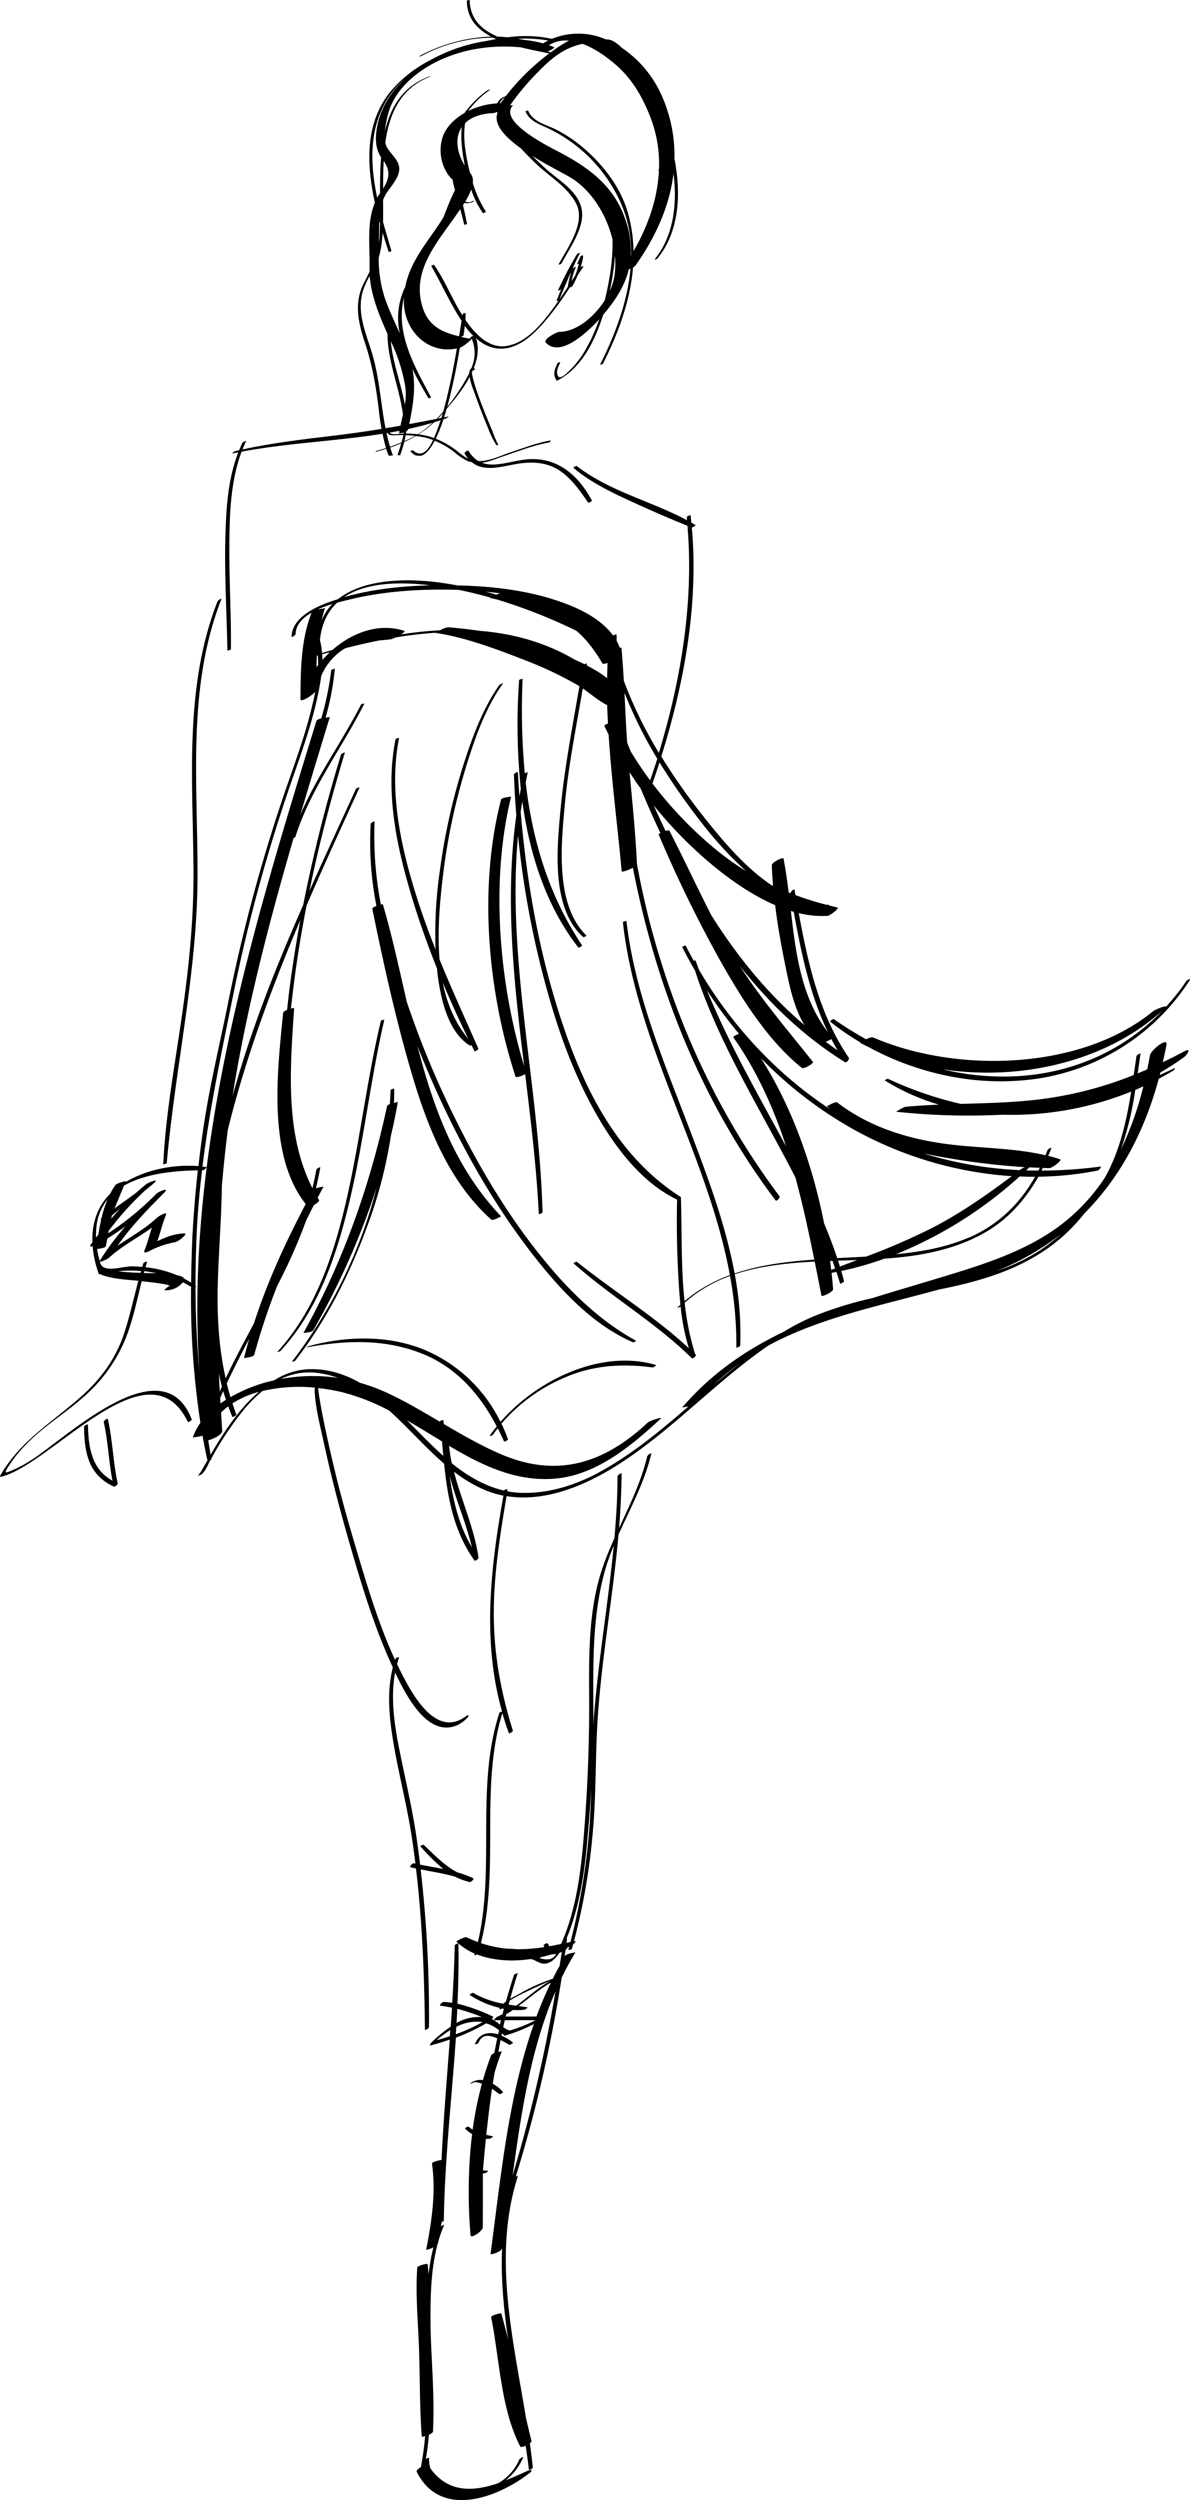 <svg xmlns="http://www.w3.org/2000/svg" viewBox="0 -0.029 500 1050.435" style=""><g><g data-name="Layer 2"><g data-name="Vector3_4919762"><path d="M498.42 412.23a92.36 92.36 0 0 1-8.54 10.77c0-.74-4.6 1.21-5.31 1.79C454.2 449.73 402 451 366.91 435.89c-.61-.27-1.85.18-3 .74a145.33 145.33 0 0 1-13.48-8.42c-.41-.29-1.77.85-1.62 1a107.78 107.78 0 0 0 12.78 8.79c-.12.09-.18.14-.17.15 1.26.66 2.53 1.29 3.81 1.9 19.57 10.62 42.58 15.79 64.46 13.84a92.38 92.38 0 0 0 70.1-41.92c.82-1.28-1-.29-1.37.26zm-73 40a108.66 108.66 0 0 1-29.44-3c32.68 5 68.78-3.16 92.5-24.74-16.42 17.15-38.59 26.82-63.04 27.74z"></path><path d="M160 429c-5.77 24.32-8.62 49.22-14.09 73.61-5.24 23.35-13 47.54-29.5 65.48.07-.07 1.16-.16 1.46-.5 16.65-18.13 24.28-42.31 29.67-65.83 5.56-24.24 8.29-49 13.93-73.27 0-.16-1.41.11-1.47.51z"></path><path d="M167.14 463s-.74.15-1.61.35c.08-2 .13-4 .11-6 0-.07-1.54.3-1.56.74 0 1.92-.15 3.84-.27 5.76-.61.24-1.1.54-1.18.9-7.26 33.59-18.43 65.2-35.15 95.29 0-.05 3.63-.21 4.19-1.19a319.15 319.15 0 0 0 26.61-60 202.18 202.18 0 0 1-35.67 73.27s1.19-.13 1.46-.48c12.82-16.54 22.43-35.4 29.71-55a193.27 193.27 0 0 0 10.45-39.37c1.1-4.67 2.09-9.45 2.91-14.27z"></path><path d="M275.64 573.48c-23-6.75-49.82 6.1-65.36 23.91a62.5 62.5 0 0 0-31.28-30c-15.35-6.56-33.23-6.17-49.1-1.88-.18 0-1.48.65-.82.53 16.32-3 32.81-3.56 48.44 2.75 14.52 5.86 24.21 17.2 31.19 30.51q-1.62 2-3.05 4s1.2-.1 1.44-.45c.65-1 1.35-1.85 2.05-2.76.93 1.82 1.82 3.67 2.65 5.54.13.28 1.76-.56 1.61-1a67.48 67.48 0 0 0-2.72-6.5 71.86 71.86 0 0 1 25.62-18.95c12.21-5.54 24.72-6.41 37.83-4.67.44.11 1.77-.96 1.5-1.03z"></path><path d="M225.57 525.62c-14.44-18.35-26.22-38.82-36.35-59.81a385.74 385.74 0 0 1-18.33-45c-3.15-13.79-6.14-27.59-10-40.79 0-.13-.38-.12-.85 0a150.26 150.26 0 0 1-2.65-34.8c0-.31-1.6.38-1.63.85a138.29 138.29 0 0 0 2.4 34.53c-1 .39-1.81.86-1.73 1.23 4.74 23.12 9.84 46.35 16.5 69 6.58 22.41 15.69 45.63 33.45 61.55.76.68 4.12-1.39 4.2-1.3-19.2-20.1-28.4-45.35-35.18-71.59q5.82 14.81 12.74 29.11c10 20.64 21.71 40.54 35.82 58.63 11.24 14.42 24.87 29.27 41.95 36.71.33.14 1.46-.59 1.39-.62-16.66-9.11-30.08-22.9-41.73-37.7z"></path><path d="M462.29 490.13a192.8 192.8 0 0 1-24.67 1.67c.19-.36.34-.73.52-1.1l2.68.09c1.16 0 5.82-3.34 4.48-3.78-1.59-.53-3.22-1-4.86-1.4.47-1.13.95-2.26 1.37-3.42a2.65 2.65 0 0 0-1.67 1c-.27.74-.59 1.45-.88 2.17-13.62-3.2-28.49-2.93-42.19-4.81-16.37-2.26-32-7.23-45.24-17.32-.86-.65-4.38 1.59-4.38 1.59.41.4.85.75 1.26 1.14-22.58-14.82-41.33-35.2-55-58.47-.48-1.31-1-2.61-1.45-3.93 0-.09-.39 0-.75.11-1.17-2.1-2.31-4.22-3.39-6.36-.12-.23-1.56.42-1.48.57 1.69 3.37 3.51 6.68 5.39 9.94 10 30.74 27.46 58.19 42.18 86.89 3.1 11.36 5.58 22.93 7.92 34.5-11.45.81-22.88 2.23-33.46 5.83-3.68-20-10.95-39.56-18.06-58.34-11.05-29.17-23.8-58.53-27.4-89.78 0-.1-1.53.26-1.49.59 5.74 51.65 35.7 97.63 44.95 148.21a63.66 63.66 0 0 0-19.05 10.93c-1.53-14.43-1.07-29.14-1.52-43.6v-.1c-28.09-17.87-42.3-48.67-51.9-79.5-8.31-26.69-13.07-54.51-15.43-82.39.2-1.46.46-2.93.69-4.39 3.06 22.31 10 44 23.5 61.37.24.31 1.77-.65 1.6-.9-14-20.88-20.89-44.21-23.68-68.37.29-1.42.54-2.83.86-4.26 0-.14-.75.1-1.24.42a290.71 290.71 0 0 1-.91-39.74s-1.46.21-1.48.59a263.23 263.23 0 0 0 .72 45.67c-.2 1-.4 2.06-.59 3.09-.23-3.35-.47-6.71-.64-10.06 0-.37-1.67.44-1.66.91.19 5.73.55 11.47 1 17.21-4.9 35-1 70.17 3.29 105.31-10.63-35.14-14.21-77.68-5.46-113.3-.06.24-4 .29-4.27 1.41-9.5 37-5.6 80.46 6.15 116.4.14.43 2.91-.44 4-1.16 2.38 19.64 4.79 39.26 5.73 58.85 0 .08 1.59-.35 1.58-.81-1.42-53-15.14-105.51-10.3-158.31a384.57 384.57 0 0 0 14.82 74c5.07 16.58 11.67 32.83 20.75 47.64 7.58 12.36 17.9 25 31.27 31.37-.31 11.87 0 23.82.71 35.67.18 2.82.4 5.66.69 8.5-.43.4-.88.78-1.31 1.2-.22.21 1.1-.19 1.39-.45a89.86 89.86 0 0 0 3.45 17.51c-14.53-13.48-31.57-23.87-47-36.27-.3-.25-1.48.59-1.48.59 15.9 14.16 34.55 24.91 49.75 39.91.43.43 2.05-1.13 1.64-1.53l-.29-.27a111.42 111.42 0 0 1-4.36-21.53 57.08 57.08 0 0 1 19.05-11.23 158.38 158.38 0 0 1 2.65 30c0 .31 1.61-.37 1.63-.81a135.18 135.18 0 0 0-2.29-29.93c10.51-3.48 22-4.71 33.57-5.32 1 4.78 1.9 9.56 2.85 14.33.13.64 5-1.54 4.89-2.79-.17-2.25-.39-4.52-.64-6.81.69-.12 1.37-.23 2.05-.36.53 1.61 1 3.22 1.53 4.85.08.25 1.77-.59 1.64-1.1-.36-1.4-.75-2.79-1.15-4.17a137.38 137.38 0 0 0 18.19-5.2c1.08-.07 2.18-.14 3.23-.23 13.72-1.18 27.41-4 39.41-11 9.5-5.54 16.68-13.77 22-23.19a135.39 135.39 0 0 0 24.95-2.59c.46-.06 1.89-1.78 1.04-1.65zm-31.67.24a10.22 10.22 0 0 0-1.56.78l-.61.46a161.85 161.85 0 0 1-40.37-7 306.45 306.45 0 0 0 42.54 5.76zm-105.46-18.16C315.09 453.78 305 435.42 297 416a185.71 185.71 0 0 0 13.5 18.34 8.74 8.74 0 0 0-2.48 1.31c10 14.26 17 29.82 22.27 46q-2.54-4.73-5.13-9.44zm24.08 61.31c-.15-1.25-.28-2.49-.44-3.75h1c.38 1 .73 2.1 1.09 3.16zm3.64-1.39c-.25-.83-.5-1.66-.76-2.48l8-.27zm11.05-4.19l-1.7.1c-3.45.19-7 .36-10.47.54-1.62-4.92-3.48-9.76-5.49-14.55-4.79-24.39-13.61-49.29-26.62-69.54a169.81 169.81 0 0 0 40 30.57 158.28 158.28 0 0 0 65.45 19.1c-10.7 8-21.37 15.49-33.34 21.68a279.18 279.18 0 0 1-27.83 12.1zm43.12-8c-9.6 4.16-20.09 6-30.58 7a175.09 175.09 0 0 0 51.95-32.68c2.16.09 4.32.15 6.48.14-6.34 11.26-15.4 20.19-27.85 25.6zm24.13-28.25l1.33-1.25c1.46.08 2.91.14 4.36.18-.19.39-.35.78-.55 1.16-1.72.03-3.43 0-5.14-.05z"></path><path d="M186.23 367a261.39 261.39 0 0 1 9.88-45.78c3.64-11.74 8-23.95 15.2-34.05.26-.38-1.3.3-1.55.65-6.71 9.62-10.95 20.92-14.57 32a261.24 261.24 0 0 0-10.34 45.72 185.89 185.89 0 0 0-1.85 33.37c-2.37-6-4.62-12-6.65-18.15-7.35-22.3-13.35-47.23-8.66-70.76 0 0-1.42.19-1.5.59-4.23 21.09 0 42.86 5.94 63.21 3.22 11.13 7.11 22.17 11.46 33 .15 1.45.31 2.9.51 4.35 1.37 9.56 4.45 22.62 13.29 28.12.11.07.41 0 .71-.16.42.83.81 1.68 1.23 2.51.16.31 1.83-.66 1.64-1.09-5.49-12.49-11.14-24.84-16.28-37.42-1.02-12.18.18-24.92 1.54-36.11zm10.54 69.44c-5.67-6.77-9-14.9-10.73-23.62 3.35 8.03 6.96 15.92 10.73 23.65z"></path><path d="M45.31 596.22c-.12-.55-1.86.69-1.73 1.27 1.86 8.1 2.06 16.47 3.67 24.6-8.69-4.76-10.13-13.87-10.3-23.55 0-.32-1.61.36-1.61.79 0 10.8 1.85 20.47 12.52 25.25.43.19 1.7-.88 1.6-1.33-1.99-8.92-2.08-18.12-4.15-27.03z"></path><path d="M91.35 252.72C77.41 288.47 81 327.37 81.3 364.9c.18 20.48-1.84 40.65-4.72 60.91-3 21-7 42.13-8 63.39 0 0 1.45-.21 1.49-.6C73.64 448.13 83 408.22 83 367.48c.07-38.72-4.44-78.81 10-115.74.29-.64-1.45.47-1.65.98z"></path><path d="M188.19 175c-15.41 3.14-30.67 5.92-46.3 7.81-13.38 1.62-26.8 3.1-40 6 .46-1.15.94-2.3 1.47-3.42.26-.54-1.42.39-1.63.83-.45.95-.83 1.93-1.22 2.9-.55.12-1.09.23-1.63.36-.33.08-1.82 1.14-1 1s1.48-.29 2.22-.43c-4.41 11.33-5.12 24-5.42 36-.41 15.76.61 31.52.86 47.27 0 0 1.49-.22 1.5-.6.14-14.86-.81-29.72-.68-44.58.1-12.69.61-26.32 5.14-38.39 28.34-5.39 58.48-4.39 85.82-13.94.27-.11 1.68-.97.87-.81z"></path><path d="M221.08 193c-8.9.92-18.44 6-24.26-3.65-.21-.34-1.88.75-1.64 1.15 4.69 8 12.1 6.37 19.92 4.76 5-1 9.87-1.42 14.82 0 7.85 2.28 12.79 9.51 17.18 15.85.21.29 1.75-.6 1.6-.88-5.88-10.86-14.84-18.52-27.62-17.23z"></path><path d="M497.78 441.61c-3.07 1.65-6.13 3.18-9.2 4.66.56-2.43 1.09-4.88 1.55-7.37.6-3.3-6.51 2.11-6.95 4.51q-.54 2.94-1.16 5.88c-1.33.58-2.67 1.13-4 1.68l.18-1.17 1-7.08c0-.3-1.61.46-1.69 1-.38 2.62-.77 5.28-1.15 7.93a158 158 0 0 1-38.78 10.13c-11.25 1.44-22.57 1.67-33.87 2a151.81 151.81 0 0 1-30.53-10.51c-.32-.15-1.5.58-1.41.64a89.39 89.39 0 0 0 22.77 10.18c-4.66.2-9.32.47-14 .9-1 .1-4 2.08-4 2.09a286.64 286.64 0 0 0 44.85 1.25 133.17 133.17 0 0 0 53.9-9.73c-1.87 11.68-4.42 23.28-9.78 33.8-.43.86-.91 1.69-1.37 2.53a82 82 0 0 1-16.08 17.86c-15.55 12.77-35.53 18.68-54.43 24.41-9.07 2.75-18.16 5.39-27.12 8.2a154.64 154.64 0 0 0-24.18 7.45 92.82 92.82 0 0 0-13 6.66c-15.85 7.61-30.46 17.52-42.75 31.9a16 16 0 0 1 2.64-.47c-11.9 10.3-24 20.37-37.87 27.84-10.21 5.5-21.76 9-33.43 8.38a36.42 36.42 0 0 1-4.8-.63l.15-.88s-1.37.13-1.44.5a.43.43 0 0 0 0 .11c-7.37-1.68-14.12-5.45-20.13-10-.64-.49-1.26-1-1.89-1.51a65.89 65.89 0 0 1-1.1-7.3c1.64 1 3.29 1.94 4.93 2.86 12.54 7.05 25.71 12.33 40.3 10.85 17.1-1.74 31.7-14 43.73-25.17.9-.83-4.58.81-5.63 1.8-18.17 17-37.75 23.13-60.82 13.49-8.6-3.59-16.69-8.27-24.75-13-.06-.54-.11-1.09-.17-1.62 0-.09-1.46.21-1.43.49v.19c-6.85-4-13.69-8.08-20.82-11.5a80.83 80.83 0 0 0-12.89-4.9c-.41-.23-.82-.48-1.24-.71-7.61-4.07-16.88-6.23-25.4-4.27a30.94 30.94 0 0 0-9.38 4c-1 .22-2 .45-3 .71a63.83 63.83 0 0 0-15.3 6.33c-.56-1.93-1.1-3.86-1.57-5.79 3-6.33 6.16-12.54 9.43-18.72-.78 2.71-1.52 5.42-2.2 8.17.06-.23 4-.35 4.33-1.51a286 286 0 0 1 9.65-28.93 231.27 231.27 0 0 0 12.2-27.55q1.57-3.19 3.21-6.38c1.26-.7 2.42-1.67 2.17-2.09s-.37-.67-.57-1c.8-1.54 1.6-3.09 2.43-4.62a15.55 15.55 0 0 0-3.2.68c.71-2.89 1.36-5.82 1.85-8.8.05-.3-1.6.5-1.7 1.09-.43 2.6-1 5.14-1.6 7.66-11.69-23-9.33-50.64-7.68-75.73a7.31 7.31 0 0 0-1.35.28c.44-4.05.93-8.05 1.44-12 1.36-10.49 3.11-20.95 5.14-31.36 7.17-16.64 14.73-33.14 22.28-49.59 0-.06-1.35.22-1.55.65-6.48 14.17-13.11 28.43-19.53 42.83 4-19.6 9.12-39 14.89-58.11.06-.17-1.48.34-1.63.84a645.22 645.22 0 0 0-15.88 63.16c-11.51 26.18-22.13 52.85-29.67 80.28q.85-5.42 1.82-10.84c5.92-33 14.46-65.39 23.81-97.56.35-.12.69-.29.75-.48 6.47-20.34 19.49-37.12 29-56 0 0-1.27.11-1.45.47-8 15.66-18.56 30.06-25.46 46.24 4.07-13.75 8.25-27.47 12.42-41.17 0 .16-.85.25-1.83.38a113 113 0 0 0 3.9-20.55s-1.48.23-1.52.67a128.24 128.24 0 0 1-4.17 20.19c-1 .24-1.9.58-2.08 1.18-27 87.73-55.44 180.58-49.12 273.52q-1.62-17.84-1.65-35.76l.38-.26-.39-.28q0-12.66.67-25.36c.44-7.79 1.17-15.52 2.09-23.19h.42c.43 0 1.73-1.3 1.36-1.35-.53-.07-1.08-.09-1.61-.15 3-24.61 8.18-48.75 13.13-73.22a690.45 690.45 0 0 1 24.3-88.7c3.89-11.25 8-22.52 10.61-34.16.72-3.23 1.42-6.64 1.85-10.09a25 25 0 0 1 9.18-11.11c.37-.24.76-.41 1.13-.61 4.66-1.17 9.33-2.26 14-3.2 1.7-.14 3.4-.28 5.08-.52a7.42 7.42 0 0 0 1.67-.7 162.77 162.77 0 0 1 16.77-2c13 1.93 26.35 7.05 38.52 11.79a158.46 158.46 0 0 1 21.53 10.27c.21.12.41.26.62.39-3 17.4-6.37 34.75-8 52.38-1.46 16.09-3.88 40.81 9.53 53 .28.25 1.47-.55 1.47-.55-13.34-13-10.67-38.27-9.15-55 1.5-16.47 4.8-32.63 7.55-48.89 3.43 2.33 6.57 5.16 10.25 7 .08 2.57.2 5.13.33 7.7-.88.39-1.59.81-1.51 1 .56 1.26 1.2 2.48 1.79 3.72 1.24 19.26 3.77 38.59 5.5 57.46 0 .33 2.8-.46 4.68-1.59 9.83 50.28 28.8 98.46 60 139.83.37.49 2.07-1.2 1.59-1.84-25.34-33.72-43-72.08-53.88-112.77-2.37-8.9-4.35-17.86-6-26.86a1.06 1.06 0 0 0 0-.31c-.61-12.74-1.9-25.45-3.09-38.15q2.25 3.51 4.69 6.9 3.93 9.4 8.26 18.67c-.46.25-.77.49-.71.62A545.29 545.29 0 0 0 302 402.5c9.07 16.17 20.24 34.38 34.85 46.11.9.72 5.17-1.92 4.73-2.46-10.72-13.46-21.5-26-30.72-40.32 12.28 15.66 26.7 29.52 44.17 40.43.68.42 2-1.29 1.58-1.91-12.36-18.08-17.06-39.48-21-60.72a40.63 40.63 0 0 0 12.1 1.15c1-.07 5.2-3.26 4.12-3.51s-2.38-.57-3.55-.87c.07-.16.06-.28-.06-.28-.42 0-.83 0-1.25-.06-4.42-1.16-8.65-2.47-12.73-4-.13-.73-.27-1.46-.4-2.18s-1.56.6-1.72 1.38l-.76-.31c-.59-4.87-1.25-9.66-2.16-14.3-.13-.68-5 1.62-4.92 2.9.1 2.85.29 5.71.53 8.57-.31-.15-.62-.28-.93-.42-11-7.47-20.31-18.62-27.72-27.93a267.47 267.47 0 0 1-18.31-25.95c9.68-30.86 15.71-64.12 12.83-96.26.39.15 1.79-.86 1.49-1-.56-.34-1.13-.65-1.71-1-.1-1-.18-2.08-.3-3.12 0-.14-1.66.42-1.61.92s.06.8.1 1.19c-15.16-8.11-32.41-12.05-46.28-22.75-.34-.26-1.55.65-1.53.67 6.77 5.72 14.67 9.7 22.67 13.4 8.31 3.84 16.8 7.6 25.33 11 2.73 32-2.67 64.61-12 95.41A178.57 178.57 0 0 1 262.11 286c-.26-4.62-.57-9.23-1-13.82 0-.06-.25-.06-.63 0a25 25 0 0 0-1.36-2.86l-.06-2.8a2.85 2.85 0 0 0-1.44.49c-5.31-7.24-14.45-11.56-22.78-14.42-13.6-4.67-28.27-6.34-42.67-6.65q-3-.57-6.09-1c-13.83-2.08-33-2.1-44.11 6.81-.53.16-1.07.3-1.59.48-6.71 2.23-17.67 6.73-17.87 15.26 0 .43 1.7-.62 1.72-1.26.12-3.84 2.94-6.68 6.66-8.8-4.49 11.65-4.57 24-4.64 36.3 0 1.54 4.62-1.29 6.2-3.11-.5 2.55-1.08 5.05-1.67 7.45-3.06 12.49-7.67 24.57-11.8 36.72A703.76 703.76 0 0 0 95.7 422c-3.3 16.31-7.2 32.48-9.79 48.92-1 6.32-1.81 12.67-2.53 19-10.37-.78-21.62 1.37-30.59 6.7l.15-.34c.11-.23-3.88.77-4.52 1.7a30.34 30.34 0 0 0-2.12 3.56c-5.64 5.61-7.74 12.86-7.47 20.38-.19.26-.39.51-.58.76-.82 1.09-.13 1.13.67.91a45.29 45.29 0 0 0 2.58 11.63.24.24 0 0 0 .33.16c.27-.07.55-.11.83-.17-.22.15-.36.27-.32.28 4.92 1.88 10.54 2.13 15.8 2.61-2 7.39-3.59 14.87-6 22.15-3.38 10.35-9.74 19.1-17.82 26.28C22.12 597.47 8.38 605.34.09 620c-.12.21-.17.55.18.48 21-4.64 62.16-57.23 78.65-23.08.15.31 1.81-.64 1.64-1.09-12.23-31.45-52.74 7.83-67.48 17.17a53.21 53.21 0 0 1-8.41 4.45c-2.59 1.07-2.9 1.07-1.33-1.49a56.24 56.24 0 0 1 7.59-9.53c7.58-7.91 17.2-13.52 25.22-20.91a64.85 64.85 0 0 0 16.55-23.44c3.14-7.8 4.78-16.1 6.84-24.26h.06c3.21.33 6.43.68 9.61 1.27a17.55 17.55 0 0 1 2.16.56l-.2.12c-.13.06-2.65 1.79-1.92 1.83a9 9 0 0 0 7.55-3.33c1.19.58 2.36 1.2 3.48 1.89a346.51 346.51 0 0 0 3.93 57.14 22 22 0 0 0-3.21 6.29c.07-.23 2.42-.38 4.09-.87.63 3.46 1.3 6.92 2.06 10.35-.22.4-.45.79-.68 1.19-.66 1.18-1.31 2.36-2 3.51-.49.82-1.61 1.52-.28 1.12-.21.07-1.54.86-.82.68 2.57-.6 3.83-4.44 4.95-6.49.29-.16.52-.35.49-.51s0-.18 0-.27a134.06 134.06 0 0 1 14.35-21.36 56.53 56.53 0 0 1 7.13-7 68.28 68.28 0 0 1 22.06-1.42 4.56 4.56 0 0 0-.16 1.16c.31 7.3 2.29 14.68 3.83 21.79 3.25 15.1 7.2 29.95 11.51 44.78 4.91 16.88 10.11 33.85 17.53 49.83-2.6 10.22-1.54 20.93.18 31.29 2.19 13.12 5.6 26 7.65 39.15.63 4 1.16 8 1.66 12l-.67-.14c-.62-.14-2 1.53-1.43 1.66.78.19 1.56.35 2.33.51 2.67 22.47 3.52 45.05 3.76 67.72 0 .41 1.7-.53 1.7-1.1a534.66 534.66 0 0 0-3.49-66.22c4.88.95 9.77 1.69 14.52 3.07a26.83 26.83 0 0 0 6.08 2.23c.54.12 2.05-1.33 1.45-1.62a42.12 42.12 0 0 0-6.61-2.44c-5.36-2.8-9.49-7.13-14.14-11.56-.26-.25-1.49.53-1.47.55a87.46 87.46 0 0 0 9.7 9.59c-3.24-.64-6.5-1.17-9.76-1.83-.49-4-1-7.95-1.59-11.92-1.94-13.15-5.15-26-7.63-39-1.85-9.73-3.09-20-1.29-29.82l.12.26c4.24 8.79 13.35 27.36 26 21.89a14.51 14.51 0 0 0 4.21-3.08c.71-.69.66-1.63-.39-.83-12.38 9.55-22.29-8.28-27.06-17.56-.71-1.38-1.38-2.79-2.05-4.19.26-1 .54-1.95.87-2.9 0-.08-1.35.14-1.49.52s-.12.46-.2.68c-6.21-13.43-10.67-27.75-14.91-41.88-3.79-12.6-7.44-25.2-10.51-38-1.92-8-3.73-16.05-5.3-24.14-.53-2.77-1-5.55-1.43-8.34-.1-.64-.16-1.28-.2-1.93a78.46 78.46 0 0 1 9.88 1.69 89.18 89.18 0 0 1 20 7.79c7.92 7.14 15 15.35 23.05 22.29 1.49 14.4 4.08 28.62 12.78 40.7.28.39 1.73-.78 1.68-1.19-1.79-12.5-7.19-24-10.31-36.13a61.37 61.37 0 0 0 12.24 7.38 39.52 39.52 0 0 0 8.55 2.68c-5.41 29.89-9 61.17-.6 90.68-.44.11-1 .35-1.13.62-10.08 31.16-1.64 64.64-9 96.25-1.57-.59-3.15-1.25-4.75-2-.79-.39-4.47 1.7-4.33 1.84s.57.47.84.71c-.37 0-1.5.53-1.5.9-.18 8-.57 16.07-1.06 24.09a27.69 27.69 0 0 0-3.63-.36c-.56 0-1.94 1.48-1.46 1.54 1.62.21 3.28.51 5 .88q-.25 4-.54 7.94a57.38 57.38 0 0 0-8.15 6.71c-.14.13-1 1.37-.24 1.17 2.69-.71 5.36-1.53 8-2.44-1.25 16.87-2.69 33.74-3.47 50.63-.92 0-4.14.83-4 1.5 1.66 12.15-.08 24-2.42 36-.08.43 1.54-.07 3-.86a81.17 81.17 0 0 0-2 11.37c-.12-1.46-.27-2.91-.44-4.36 0-.27-4.27.65-4.33 1.52-.8 10.87.27 22 .68 32.91.48 12.67.26 25.48 1.2 38.13 0 .13.63 0 1.4-.22a126.45 126.45 0 0 1-1.76 13c-1.09.67-2 1.49-1.77 1.94 9.9 20 33.91 11.07 47.49.53 1.82-1.42.16-1.37-1.16-.77-2.87 1.32-5.86 2.66-8.88 3.84a24.94 24.94 0 0 0 7.28-9.53c.23-.54-1.42.33-1.6.76a20.84 20.84 0 0 1-8.88 10c-10.4 3.53-20.89 4.21-28.45-6.15a11 11 0 0 1-.55-4.53 3.84 3.84 0 0 0-1.4.49c.58-3.36 1-6.76 1.29-10.16.91-.42 1.68-.93 1.7-1.38.68-12.9-.37-26-.87-38.88-.07-1.74-.11-3.5-.15-5.26-.08-11.52 0-23.66 3-34.73a1.17 1.17 0 0 0 .19-.39c.07-.33.12-.66.19-1a55.43 55.43 0 0 1 2.28-6.33c.18-.42-.72 0-1.26.42.1-.64.21-1.28.3-1.92.4-.09.88-.24.88-.44.37-25.67 3.33-51.3 5.08-76.95a80.59 80.59 0 0 0 12.7-6 14.8 14.8 0 0 1 5.44 2.95c-.13.56-.27 1.12-.39 1.67-3.94-1.18-8-.59-9.78 4.16 0 .07 1.36-.18 1.51-.58 1.48-3.82 4.74-3.29 7.89-1.9-.45 2.06-.85 4.13-1.25 6.21a2.37 2.37 0 0 0-1.35 1c-1.29 3.4-2.42 6.85-3.42 10.34a6.72 6.72 0 0 0-5.38 1.46c-.21.18 1.1-.17 1.36-.39.62-.52 2.32 0 3.6.44a149.55 149.55 0 0 0-3.89 19.3 12.1 12.1 0 0 1-1.69-1.23c-.31-.28-1.64.66-1.56.75a17 17 0 0 0 3 2.34 210.08 210.08 0 0 0-.63 42.6c.11 1.44 5.14-1.81 5.14-3.45 0-7.47.09-15 0-22.42v-.18a9.12 9.12 0 0 0 1-.13c.2 0 1.5-.88 1.23-.94a11.09 11.09 0 0 0-2.17-.18c.38-4.43.77-8.85 1.23-13.27a8.16 8.16 0 0 0 1.64-.08c.25 0 1.68-1 1.37-1-1-.21-1.9-.4-2.83-.62.68-6.46 1.46-12.92 2.4-19.34 1.05.69 2.06 1.45 3.06 2.2.3.23 1.71-.65 1.57-.82a16 16 0 0 0-4.3-3.53c.23-1.54.5-3.08.75-4.61q1.3-4.53 3-8.91c0-.09-.61 0-1.42.17.31-1.66.6-3.31.94-5 1.36.7 2.65 1.46 3.69 2 .34.17 1.69-.81 1.54-.93a19.47 19.47 0 0 0-4.85-2.89l.24-1c.3.31.61.59.92.93.1.13.32 0 .43 0a71.48 71.48 0 0 0 12-4.79c-10.83 30.75-13.92 64.91-18.19 96.51-.09.7 4.57-.94 4.8-2.26l.06-.35c-.57 12.77.65 25.7 2.52 38.62a327.3 327.3 0 0 0-2.83-10.88c-.12-.44-4.44.8-4.3 1.47 3.52 17.35 4 38.54 12.26 54.41.17.34 1.2.08 2.24-.38.5 3.37 1 6.72 1.35 10.06.05.4 1.71-.47 1.66-.94-.34-3.36-.77-6.74-1.24-10.13.45-.35.75-.7.69-1-.82-3.22-1.58-6.46-2.33-9.71-5.55-33.76-14-68.5-3.38-101.6 0-.08-.44 0-.88.22A592.2 592.2 0 0 0 236 830.89c1.76-3.6 3.67-7.14 5.78-10.6 0 0-3.76.43-4.44 1.56l-.1.19c.12-.94.27-1.87.39-2.81.35-.34.71-.74.68-.9l.86-.48c-.13.48-.24.95-.37 1.43 0 .11 1.4-.19 1.51-.57.17-.6.32-1.19.49-1.79.71-.53 1.75-1.59.36-1.32a269.47 269.47 0 0 0 7.85-45.12c1.65-17.26 1-34.58 2.36-51.83 1.88-24.73 6.3-49.22 8.51-73.9 5-11.14 10.92-21.92 13.75-33.89.19-.77-1.58.49-1.71 1.06-2.52 10.58-7.28 20.29-11.81 30.1.62-7.61 1-15.25 1.07-22.92 0-.42-1.72.58-1.72 1.18 0 8.71-.55 17.39-1.31 26-1.83 4.09-3.56 8.22-5 12.45-5.85 17.11-5.71 36.09-5.61 53.94.1 17.54-.49 34.79-1.76 52.28s-2.85 35.53-10 51.78q-2.54.54-5 1a4.15 4.15 0 0 0-.77-1.26c-.25-.29-1.76.62-1.6.91a5.56 5.56 0 0 1 .3.69 72.09 72.09 0 0 1-11.55.88 43.64 43.64 0 0 0-4-.23h-.09a47.46 47.46 0 0 1-11-2.34c8-31.65-.59-65.25 9-96.61.82 2.83 1.71 5.65 2.76 8.44.11.29 1.81-.65 1.65-1.16-5.25-16.72-8.19-33.26-8-50.82.16-16 2.73-31.88 5.36-47.65 17.25 2.83 35.17-5.37 49.35-14.83 21.3-14.17 38.81-33.21 59.81-47.86.36-.25.74-.48 1.11-.73 21.83-11.69 46.7-16.57 71.37-23.37 18.59-3.71 36.55-9 51.29-21.65a75.39 75.39 0 0 0 9.9-10.39c15-15.08 25.23-34.39 31.2-56.52 2-1.07 4-2.18 6-3.36.43-.26 1.4-1.49.29-.95-1.95.95-3.9 1.83-5.86 2.72.1-.35.18-.71.26-1.06a112.48 112.48 0 0 0 10.1-6.57c1.21-.92 3.03-3.96.12-2.4zm-145.85-.32c-1.72-1.15-3.34-2.39-5-3.6a13.24 13.24 0 0 0 2.38-1.14c.84 1.6 1.69 3.19 2.62 4.74zm-18.42-58.19c3.16 17.31 6.74 34.76 14.35 50.56-11.11-14.48-13.48-32.86-15.55-50.94zm-7.81-2.81c1 8.45 2.54 16.89 4.22 25.12 1.48 7.27 3.46 17.85 8.13 25.31-15.6-13.22-28.34-29-39.18-46.2-6-11.76-11.57-23.78-17.62-35.52-.13-.25-.82-.14-1.61.1-1.68-3.55-3.34-7.11-4.95-10.7a178.63 178.63 0 0 0 19.64 20.71c8.37 7.52 19.53 16.07 31.37 21.18zm-48.6-60a270.13 270.13 0 0 0 17.48 25.09A155.68 155.68 0 0 0 313.5 366a123.13 123.13 0 0 1-16.67-12.45 167.5 167.5 0 0 1-22.69-24.38c1.01-2.91 2-5.85 2.96-8.83zm-.92-1.54c-.95 3.06-2 6.08-3 9.11-2.92-3.93-5.65-8-8.15-12.14l-1.5-3.67c-.5-7-.8-14-1.15-21a186.8 186.8 0 0 0 13.8 27.75zm-140.73-41.51c0-.79 0-1.58-.08-2.37l3.23-.87q-1.6 1.54-3.15 3.24zm74.64-28a10.73 10.73 0 0 0-1.48.58c-1.5-.43-3-.86-4.51-1.25 2 .18 3.99.43 5.99.67zm-29.26-3.34c-12.15.3-24.51 1.62-36.2 4.94 9.37-6.28 23.58-6.47 36.2-4.94zm-39.16 7.28c2.15-.58 4.13-1.05 5.65-1.41 14.42-3.49 29.53-4.34 44.31-4l1.14.05.86.17c4.19.87 8.34 1.91 12.46 3.08a1.36 1.36 0 0 1-.36.14c1 .16 1.9.39 2.86.58a219.22 219.22 0 0 1 22.62 8.21c3.66 1.55 7.34 3.2 10.95 5 4.35 3.67 7.68 8.2 10.93 13.67.22.36 1.12.22 2.18-.16q-.12 3.18-.17 6.37a55.7 55.7 0 0 0-8.58-5.32l.12-.77c0-.15-.57 0-1 .29-1.36-.67-2.74-1.31-4.12-1.93-12.52-7.37-26.19-11.07-40.27-12.15-4.22-.63-8.49-1.12-12.85-1.47a8.06 8.06 0 0 0-3.47 1.26 158.4 158.4 0 0 0-16.46 1.73c1.09-.7 1.86-1.35 1.41-1.49-10.72-3.45-21.75.67-30.18 8-1.47.43-2.93.86-4.39 1.31a29.66 29.66 0 0 0-.94-5.64.26.26 0 0 0 .1-.15c.77-6.84 3.4-11.8 7.2-15.37zm-2.08.6a22.67 22.67 0 0 0-4.48 6.88c.42-1.77.89-3.53 1.49-5.27-.08.23-1.63.34-3.1.62a51.19 51.19 0 0 1 6.09-2.23zm-6.45 21.69a.15.15 0 0 0 .09 0l.3-.08a37.72 37.72 0 0 1 .14 4c-.24.3-.48.61-.71.92.04-1.63.09-3.23.18-4.84zM47 510.72c1.13-1 2.31-2 3.51-3-1.3 1.42-2.59 2.87-3.83 4.34l.32-1.34zm-6.49 4.81a21.84 21.84 0 0 1 4.68-11.61 45.87 45.87 0 0 0-2.43 7.44c-.16.36-.31.72-.48 1.08h.23q-.69 3.1-1.21 6.3c-.32.4-.64.81-.95 1.22a35.16 35.16 0 0 1 .16-4.43zm.28 9.22c1.08-.15 3.54-.41 3.7-1.23.21-1.06.41-2.11.6-3.17 2.63-1.6 5.18-3.34 7.67-5.18a112.28 112.28 0 0 0-10.71 14.31.78.78 0 0 0-.12.36 38.58 38.58 0 0 1-1.14-5.09zm18.27 10a79.92 79.92 0 0 1-9.46-.67 54.66 54.66 0 0 1 9.66-.06c-.07.28-.13.53-.2.77zm1.39 0c.06-.22.11-.44.17-.66a51.14 51.14 0 0 1 5.08.81c-1.7.01-3.5-.03-5.25-.07zm19.85 4.15a34.49 34.49 0 0 0-3-1.74c-.32-.77-1.63-1.14-2.8-1.34a46.64 46.64 0 0 0-13.37-3.41c.23-.79.45-1.57.7-2.35 0-.13-1.44.27-1.59.72s-.3 1-.45 1.49c-1.42-.12-2.84-.21-4.27-.24-3.93-.08-11.95 3.05-13.39-1.38-.07-.22-.12-.46-.18-.68.36.46 3.36-1.1 3.66-1.37 5.47-5.07 12.18-8.45 18.2-12.82-1.06 3.21-1.83 6.49-3.13 9.63-.52 1.26 1.17.66 1.7.4a38.28 38.28 0 0 1 11.32-3.95c1.11-.18 5.62-3.69 3.75-3.64-4.17.09-7.73 1.52-11.35 3.25 1.31-3.61 2.12-7.37 3.6-10.94.8-1.93-3.3.62-3.65 1-5 4.67-11 8-16.66 11.86 5.67-8.11 12.52-15.18 19.53-22.2 2.68-2.68-2.29-.57-3.31.43a121.44 121.44 0 0 1-20.11 16.5l.18-1A124.15 124.15 0 0 1 61.15 500c1.35-1.05 2.67-2.13 3.93-3.3 1.85-1.74-2.85.21-3.45.68-1.43 1.12-2.8 2.3-4.14 3.5-3.05 2.38-6.26 4.53-9.38 6.83 1.37-3.19 2.64-6.41 4-9.58 8.9-5.11 21.21-6.25 31-6.43q-1.55 14.1-2.29 28.26-.4 9.42-.52 18.94zm11.22.12c.38-13.58 1.53-27.12 1.7-40.68q1-11.79 2.49-23.61c7.49-30.29 18.32-59.48 30.47-88.17q-2.43 13.14-4.22 26.38-.75 5.65-1.33 11.33c-.88.36-1.62.82-1.68 1.36-2.34 23.95-6.8 59.72 9.5 80.22-8.53 16.18-16.17 32.82-21.77 50.2-4.09 7.62-8.18 15.25-11.86 23.06-2.92-13.11-3.69-26.34-3.3-40.11zm2.25 45.43c.35 1.22.77 2.44 1.17 3.66-.79.49-1.55 1-2.31 1.55 0-.75-.1-1.5-.14-2.25.43-.99.84-1.98 1.28-2.96zm-1.43.15q-.2-3.76-.36-7.53c.38 1.83.78 3.64 1.26 5.45-.31.69-.6 1.39-.9 2.08zm13.66 2.68c-5.65 5.47-10.22 12-14.37 18.64-1.08 1.73-2.11 3.5-3.13 5.27-.37-2-.7-4.06-1-6.09 1.62-.28 6-2.31 5.88-3.94-.19-2.59-.33-5.15-.49-7.72a29.58 29.58 0 0 1 3-2.59c.54 1.48 1.1 3 1.74 4.43.12.28 1.77-.58 1.62-1-.58-1.56-1.07-3.12-1.57-4.68a40.08 40.08 0 0 1 11.1-4.84 84.1 84.1 0 0 0-2.78 2.52zm12-7.9a27.11 27.11 0 0 1 13.85-2.71A39.09 39.09 0 0 1 142 578.9a72.68 72.68 0 0 0-24 .48zm53 17.37c5 2.87 9.87 5.91 14.71 8.84q.26 3 .54 6.07c-5.32-4.72-10.25-9.92-15.25-14.91zm27.29 53.4c-5.46-9.27-7.92-19.65-9.4-30.27 2.56 10.18 7.02 20.02 9.38 30.27zM189 855.52c-1.83.61-3.68 1.15-5.53 1.66a40.52 40.52 0 0 1 5.72-4.22c-.04.85-.1 1.71-.19 2.56zm64.8-194.28a95 95 0 0 1 4.07-11.8c-2.25 23.49-6.27 46.83-8.2 70.35-.14 1.74-.25 3.48-.36 5.23 0-1.84.07-3.67 0-5.51-.08-19.51-.54-39.27 4.51-58.27zm-7.17 113.42q1.11-11.6 1.8-23.2c-.17 6-.42 12.06-.92 18.08a277.9 277.9 0 0 1-7.82 46.38l-1.66.37c.08-.59.17-1.19.23-1.79l-.27.06c5.31-12.64 7.36-26.3 8.66-39.9zM192.15 844a79.8 79.8 0 0 1 10.3 3.45h-.41a18.79 18.79 0 0 0-10.22 2.5q.18-2.95.33-5.95zm-.63 10.64c.07-1 .14-2 .2-3.07a18.29 18.29 0 0 1 11.05-2 78.26 78.26 0 0 1-11.25 5.1zm23.07-1.64c-.74.25-1.93-.44-3.16-1.33.22-1 .45-1.92.67-2.88h12.68v.09a60.74 60.74 0 0 1-10.19 4.12zm1-8.53a26.59 26.59 0 0 0 4.73-.09c.31 0 1.58-.93 1.37-1l-3.81-.57c4.49-3.31 8.74-7 13.57-9.82q-3.36 7-6.06 14.25h-12.9l.24-1c.93-.52 1.89-1.12 2.82-1.76zm-1.87-2.27c.15-.56.31-1.12.46-1.67a67.28 67.28 0 0 1 7.62-4c3.36-1.71 7.17-3.2 10.3-4.83-5.56 3-10.15 7.32-15.22 11a83.63 83.63 0 0 1-3.2-.49zm1.67 71.8c3.64-26.38 7.53-53.13 18-77.3a639 639 0 0 1-18 77.3zm12.34-91.79c1.28-.31 2.54-.66 3.77-1a22 22 0 0 0 2.23-.36l-.59.84c-1.48 2-3.89 1.75-6.42 1 .34-.25.68-.39 1.01-.53zm-4.79.93h.55c.41.16.82.33 1.23.52 1.27.6 2.78 1.53 4.25 1.37 2.73-.28 4.61-2.4 6.12-4.59.31-.09.63-.22.95-.33-.28 1.93-.6 3.85-.9 5.79q-1.5 2.7-2.88 5.46a75.09 75.09 0 0 0-14 6.3c-.87.49-2.39 1.24-3.91 2.14 1-3.59 2-7.17 3.19-10.72 0-.12-1.43.25-1.57.68-1.22 3.69-2.33 7.43-3.38 11.18a13.19 13.19 0 0 0-1.13.91 39.59 39.59 0 0 1-12.66-4.55c-.36-.2-1.56.79-1.52.82a38.72 38.72 0 0 0 12.72 5.49 3.28 3.28 0 0 0-.24.55 2.35 2.35 0 0 0 1.25-.3c.23 0 .46.12.69.16-.19.74-.37 1.48-.56 2.22-.76.39-1.51.8-2.3 1.14-.2.08-1.67 1.41-1.16 1.41h2.81c-.15.62-.29 1.24-.44 1.86a22.65 22.65 0 0 0-2.6-1.95c-.28-.14-.56-.24-.85-.36.41-.37.88-.91.46-1.11a75.31 75.31 0 0 0-14.85-5.39c.39-8.43.57-16.87.41-25.31a26.06 26.06 0 0 0 6.85 4.27c-.06.22-.11.45-.17.67s.59-.06 1.08-.33c6.81 2.64 14.89 3.09 22.56 1.95zm76.59-241a100.68 100.68 0 0 1 11.31-9.37c-3.84 2.99-7.59 6.13-11.31 9.33zm138.64-57.63a80.19 80.19 0 0 1-19.4 9.47 111.47 111.47 0 0 0 27-15.47 75.61 75.61 0 0 1-7.6 5.96zM471 482.92a135.51 135.51 0 0 0 6-25c1.15-.48 2.28-1 3.4-1.51a136.6 136.6 0 0 1-9.4 26.51z"></path><g><path d="M166.19 182.84a49.69 49.69 0 0 1 12.64 1 35 35 0 0 1 12.19 6.2 25.87 25.87 0 0 0 5.64 3.75c.12 0 .24.07.36.11l3.88.64c3.66-.06 7.22-1.75 10.78-2.93 6.17-2.05 12.51-4.59 18.94-5.7.32 0 1.08-.95.64-.87-5.66 1-11.22 3.14-16.67 4.95s-11.32 5.1-17.08 3.06c-2.26-.8-4.07-2.57-6-4a36.34 36.34 0 0 0-11-5.66 37.39 37.39 0 0 0-11.51-1.22c-1.21 0-5.55 1-5.36-1.15 0 0-.8 0-.82.23-.19 1.8 2.18 1.61 3.37 1.59z"></path><path d="M206.92 181.11q-2.25-5.21-4.28-10.5c-1.36-3.55-2.67-7.14-3.68-10.8a22.46 22.46 0 0 1-.71-3.43 3.57 3.57 0 0 1 0-1.13c0 .05.09.11.47.3.2.11 1-.4.88-.51-1.29-1.11-2.4.08-2.39 1.5 0 3.45 1.69 7.17 2.83 10.37 1.54 4.35 3.25 8.63 5 12.88a38.59 38.59 0 0 0 3.52 7.22c.11.15.81-.15.79-.18a39.4 39.4 0 0 1-2.43-5.72z"></path><path d="M155.27 112.2v1.92c-.72 1.54-1.5 3.08-2.33 4.68-4.43 8.64-2.32 17 .56 25.7 2.94 8.91 4.43 17.77 5.6 27.06a99.26 99.26 0 0 0 3.07 16.67c-1.47.47-3 .9-4.44 1.33l.28.22c1.42-.4 2.84-.81 4.26-1.25.31 1 .68 1.95 1.06 2.91l1.77-.08c-.41-1.11-.8-2.24-1.15-3.37.94-.3 1.86-.62 2.79-1 .63-.23 1.22-.49 1.83-.74-.41 1.39-.85 2.78-1.29 4.16-.1.28-.19.56-.28.83h1.16c.63-1.85 1.21-3.69 1.68-5.54a47 47 0 0 0 16.15-12 89.92 89.92 0 0 1-3.11 9c-1.56 3.8-4.65 10.73-9.31 6.51-.22-.2-1.19.3-1.15.34a6 6 0 0 0 2.45 1.83l1.92.11c5.58-1.3 9.87-16.24 10.73-19.27 0-.14.08-.28.11-.41 5.38-6.36 11.07-13.48 12.82-21.78.33-1.56.57-6-.56-8 3.94 3.46 8.79 5.44 14.38 3.93 6.75-1.82 12.12-7.8 16.39-13a132 132 0 0 0 8.77-12.26 1.45 1.45 0 0 0 1.19-.71 36 36 0 0 0 2.12-4.38c.72-1.11 1.45-2.23 2.2-3.33.62-.92-.75-.35-1 .08a38.36 38.36 0 0 0 1.07-4.38c0-.06 0-.08-.14-.07l.22-.57c.06-.17-1.12.1-1.24.44-.37 1.05-.94 2-1.31 3.05-.07.2.34.06.68-.11a36 36 0 0 1-1.62 5.16l-1.44 2.19a27.48 27.48 0 0 1 1.75-5.73c.23-.49-1 .17-1.14.3s-.15.18-.23.26c1-2.23 2-4.44 3.16-6.62.08-.14-1.06.17-1.23.45a129.08 129.08 0 0 0-6.69 12.49 28.72 28.72 0 0 0-1.33 2.79c-.07.18 1.13-.21 1.29-.55l.35-.74q-1.16 2.84-2.27 5.7s.51 0 .82-.06c-.69 1-1.37 2-2.09 3-4.76 6.47-11.1 14.46-19.5 15.94-7.66 1.35-13.51-5.16-17.49-10.91.05-.95.08-1.9.05-2.87 0-.13-1.15.14-1.19.39l-.1.59c-4.38-6.82-7.27-14.55-11.9-21.19-.17-.23-1.29.3-1.2.45 4.39 7.58 7.89 15.68 12.73 23q-.52 3.25-1.07 6.51c-8.06-1.91-14-4.92-16-14.85-2.93-14.25 7.67-25.67 15.07-36.49.4-.59.9-1.3 1.44-2.08.57 2.19 1.14 4.37 1.66 6.49 0 .17 1.21-.14 1.16-.36-.49-2.62-1.08-5.22-1.68-7.82.2-.31.41-.62.61-.94a4.94 4.94 0 0 0 4.08-.78c.46-.28-.7 0-.87.07a2.55 2.55 0 0 1-2.84.11 28.31 28.31 0 0 0 2.47-5 37.27 37.27 0 0 0 4.9 9.84c.2.27 1.39-.39 1.26-.59a47.92 47.92 0 0 1-5.48-12 5.51 5.51 0 0 0-1.08-4.23l-.15-.18c-.32-1.27-.61-2.54-.88-3.81-1.12-5.31-2-11.34-1.13-16.93 2.46-2.45 6.38-4 11.93-4.23a4.94 4.94 0 0 0 1.53-.52 4.21 4.21 0 0 0 .12.48c-1.72 4.88 3.28 10.16 9.89 14.87 2.56 2.79 4.91 5.09 6.15 6.28 5.62 5.41 13.17 9.69 16.93 16.68 4.42 8.21-3.61 18.86-7.28 25.82 0 .09 1.06-.1 1.24-.44 3.26-6.22 9.72-14.85 8.53-22.39s-8.85-12-14.16-16.55c-1.13-1-3.65-3.26-6.56-6.19 6.94 4.32 14.24 7.85 17 9.67 8.19 5.46 14.12 15.18 16.6 25.31.25 8.66-1.26 17.58-3.25 25.66-4.55 7.09-12 13.23-19 13.22-1.08 0-7.13 3.11-5.69 4.61 5.88 6.13 16.72-3.74 22.37-9.84a72.93 72.93 0 0 1-6 13.17 38.25 38.25 0 0 1-6.62 8.47c-.69.64-3.67 3.78-4.62 2.27-1.18-1.89.14-4.11.9-5.86 0-.12-1.07.07-1.21.39-1.22 2.74-2.06 4.51-.4 7.21.11.17.5 0 .61-.08 10.18-5.35 15.61-16.83 19-27.5l.83-1c5-5.94 8.4-11.81 9.94-18.07l.73-.3c-1.3 14.14-6.75 28.35-12.79 40.29 0 .09 1-.07 1.22-.39 6.33-12.5 11.46-26.36 12.62-40.41a3.24 3.24 0 0 0 1-.78c8.53-12 14.4-25.11 16-38.73 1.61 12.6.16 26.15-7.91 36.08-.2.25.93 0 1.1-.25 9.49-11.65 10-27.74 7.22-42A62.11 62.11 0 0 0 278 40.06a47.17 47.17 0 0 0-16.74-20c-2.33-2.3-4.6-3.72-6.55-3.49a29.18 29.18 0 0 0-22.8-.28 53.68 53.68 0 0 0-18.65-.65c-1.4-.14-2.81-.24-4.21-.27-6.55-2.86-11.56-7.3-11.72-15.37 0-.1-1.16.07-1.16.35 0 7.28 4.29 11.89 10.19 15a68.43 68.43 0 0 0-30.36 8.3c-.15.08.77 0 1-.12a64.47 64.47 0 0 1 30.17-7.74c.42.21.84.41 1.27.6-1.39.25-2.78.52-4.15.82a70.14 70.14 0 0 0-23.43 8 54.35 54.35 0 0 0-16 12.31c-11.54 13.22-11 30.94-7.36 47.63-3.5 8.31-2.03 18.15-2.23 27.05zm84.32 2.8l.39-.49a35.51 35.51 0 0 0-1.41 6c-1.17 1.79-2.35 3.56-3.56 5.32 1.51-3.63 2.99-7.26 4.58-10.83zm-78.37-47.38c2.92 4.22 2.38 7.4-.24 11.57.02-3.84.02-7.73.24-11.57zm8.1 116c-.19.75-.41 1.49-.63 2.23-1.58.65-3.19 1.26-4.82 1.8-3.81-12.66-3.66-26.22-7.47-39-2.57-8.61-6.57-17-4-26.13a32.76 32.76 0 0 1 2.94-6.61c.65 8.55 4 16.55 7.48 24.38 0 10.48 4.32 21 6.06 31.15.15.86.3 1.74.43 2.64-.56 2.61-1.2 5.2-1.61 7.7-.06.39.93.24 1.91-.14a16 16 0 0 1-.29 2.02zm-9.93-90.74c.09.33.19.66.29 1-.05 2.11-.13 4.14-.28 6.06-.05.69-.14 1.36-.24 2 .05-2.45.13-4.9.18-7.32.01-.54.03-1.12.05-1.7zm4.82 50.44l.37.84a70.73 70.73 0 0 1 5.71 18.28 25.76 25.76 0 0 1-.17 7.53c-1.63-8.84-5.12-17.67-5.91-26.61zM194 141.2c.31 0 .72-.06.74-.21.22-1.37.41-2.73.56-4.09a31.56 31.56 0 0 0 3.62 4.26c-.53-.12-1.18.5-1.68 1.1-1.14-.22-2.24-.44-3.3-.67zm-.82 4.88h.16a17.41 17.41 0 0 0 4.13-3s.08 0 .1-.06a11.63 11.63 0 0 0 .78-.93.71.71 0 0 0 0 .52 16 16 0 0 1 1.06 6.28c-.18 4.26-2.37 8.35-4.48 11.92a87 87 0 0 1-7 10.12 253.12 253.12 0 0 0 5.26-24.85zm-1.23.28c-1 6-2.17 12-3.53 17.89-.67 2.89-1.39 5.79-2.2 8.65a51.82 51.82 0 0 1-9 8.42 41.63 41.63 0 0 1-7.29 4 37 37 0 0 0 .78-4.2c.45-.27.79-.58.85-.87 1.74-9 3.41-16.64 1.71-25.29 2.08 4.3 4.47 8.43 6.71 12.29.12.22 1.2-.23 1.14-.33-6.92-12.93-15.14-27-11.35-42.07 0 .5-.08 1-.08 1.49-.11 12.43 10.01 22.66 22.31 20.02zm3.27-77.13c0 .11.05.21.07.31-3.55-5.77-4.15-11.89-1.26-16.22-.58 5.29.22 10.85 1.2 15.91zm15-25.82H210a4.09 4.09 0 0 1 2.15-2.49c-.68.83-1.31 1.66-1.93 2.49zm45.92 78.9a93.58 93.58 0 0 0 2.25-15 37.56 37.56 0 0 1-.24 8.7 23.73 23.73 0 0 1-2.01 6.3zM259 27.43c6.79 5.94 11.15 13.66 14.35 22a54.19 54.19 0 0 1 3.53 21.79 1.88 1.88 0 0 1-.24.14c-.45.24-.13.23.22.16-.53 11.86-4.59 23.52-10.69 33.94a60.73 60.73 0 0 0-2.69-17.2c-3.16-10.08-10.08-19-18-25.84a57.6 57.6 0 0 0-12.05-8.11c-4.06-2-9.66-3.2-11.5-7.83-.08-.19-1.16.17-1.12.29 1.45 3.69 5.23 5.22 8.63 6.72a63.19 63.19 0 0 1 31.47 31.94 51.62 51.62 0 0 1 4.28 21.71l-.15.27A39.69 39.69 0 0 0 262.69 92c-4.68-13.64-14.81-21.22-26.8-27.66-4.14-2.23-27-13.15-20.32-20.16a4.54 4.54 0 0 1-1.22 0 104.6 104.6 0 0 1 11.84-14.08c5.56-5.74 10.91-10.09 18.59-11.7 5.47 2.03 10.65 5.88 14.22 9.03zm-26.2-7.64c-.71-.3-1.43-.57-2.17-.82l.18-.09a13.21 13.21 0 0 1 8.19-1.83 56.13 56.13 0 0 0-7.61 4.95c-.43-.15-.87-.29-1.33-.43 1.24-.36 3.22-1.57 2.77-1.78zM230.4 17c-.75.36-1.49.75-2.23 1.19a48.47 48.47 0 0 0-8.33-1.49c-.73-.15-1.47-.31-2.21-.44a59.83 59.83 0 0 1 12.77.74zM180 27.78c11.49-6.81 25.49-9.2 38.83-7.92 4.28 1.06 8.48 1.83 11.91 2.58l-1.59 1.21a96.57 96.57 0 0 0-16.68 16.76 5.33 5.33 0 0 0-3.56 3 31.43 31.43 0 0 0-12.22 3.22 39.22 39.22 0 0 1 9.33-9c-.08.06-.77 0-1 .13a41.41 41.41 0 0 0-9 8.6c-.13 0-.24.07-.27.15l-.15.37c-.14.19-.3.37-.43.56-4.2 2.41-7.66 5.81-9.15 10a18.21 18.21 0 0 0 2.47 16.21 13.29 13.29 0 0 0 1.69 1.83 29.39 29.39 0 0 0 1 4.35c-1.88 3.73-3.37 7.61-4.89 11.5-6 9.69-13.82 17.81-16 29.12a29.85 29.85 0 0 0-2.29 19.66c-2.19-4.93-4.54-9.8-6.3-14.87a54.47 54.47 0 0 1-2.59-17 37 37 0 0 0 1.37-7.18c.12-1.06.21-2.18.28-3.31.83 2.75 1.68 5.43 2.52 8 .06.2 1.24-.19 1.18-.4-1.16-3.91-2.38-8-3.51-12.11.06-3 .05-6 0-9.22a18.35 18.35 0 0 1 1.24-2.57c1.91-3.16 6.58-7.67 5.38-12-.83-3-3.52-4.93-5-7.63a7.88 7.88 0 0 1-.67-2c1.74-12.23 6.45-22.9 18.91-27.67.65-.25-.4-.12-.6 0-11 4.15-16.11 12.79-18.51 23a45.32 45.32 0 0 1 1.29-7c2.29-9 9.37-15.81 17.01-20.37zm-17.6 14.39a37.87 37.87 0 0 1 7.87-9.32c-6.41 5.95-10.91 13.34-12.07 21.92-.55 4.1-.31 7.91 1.92 11.29-.39 5-.45 10.08-.44 15.06a20.71 20.71 0 0 0-1.2 1.94c-2.93-13.98-3.48-28.34 3.92-40.89z"></path></g></g></g></g></svg>